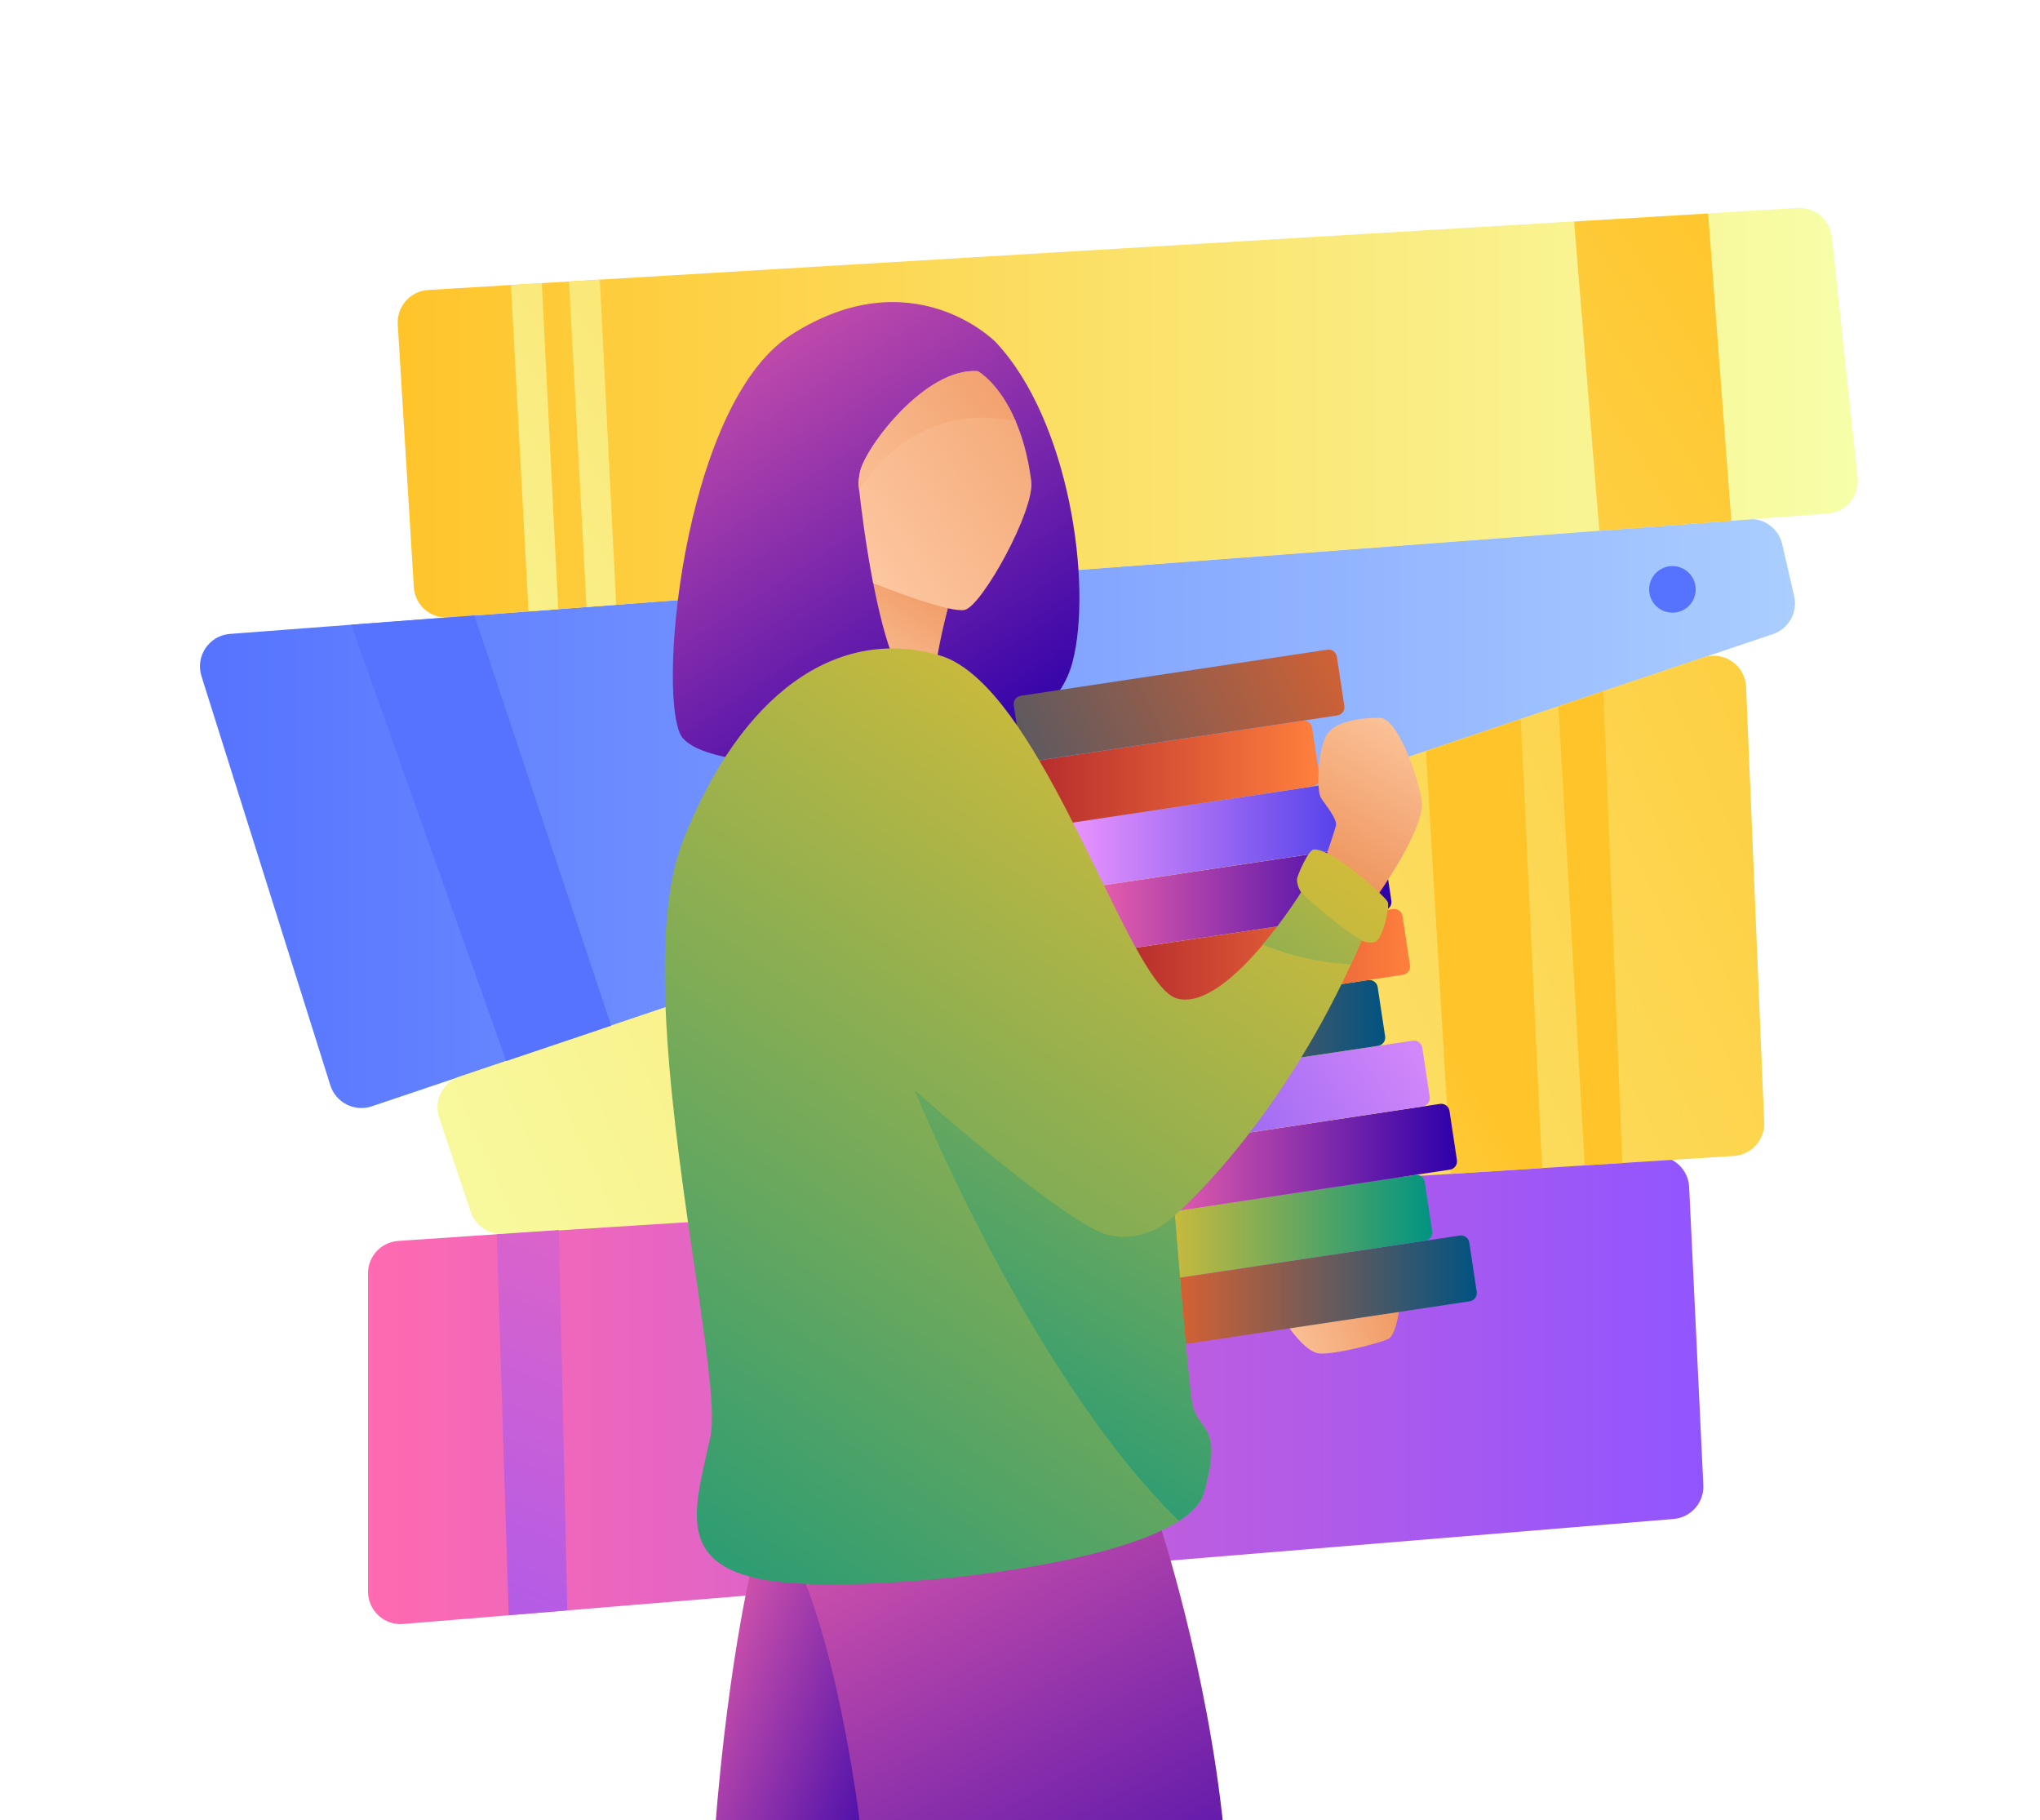 <svg width="343" height="306" viewBox="0 0 343 306" fill="none" xmlns="http://www.w3.org/2000/svg">
<path d="M286.394 249.641C286.542 252.586 284.321 255.104 281.392 255.35L95.391 270.718L85.536 271.54L67.783 273.005C64.608 273.268 61.877 270.75 61.877 267.559V214.053C61.877 211.174 64.098 208.805 66.977 208.607L83.512 207.489L93.96 206.781L278.184 194.359C281.228 194.145 283.86 196.498 284.008 199.542L286.394 249.641Z" fill="url(#paint0_linear)"/>
<path d="M301.662 100.199C302.304 102.93 300.741 105.71 298.092 106.599L102.762 172.427L85.124 178.367L62.502 185.985C59.606 186.955 56.463 185.359 55.542 182.447L33.873 113.657C32.821 110.301 35.157 106.829 38.678 106.566L59.063 105.019L79.777 103.456L293.929 87.267C296.611 87.069 299.046 88.846 299.655 91.479L301.662 100.199Z" fill="url(#paint1_linear)"/>
<path d="M296.628 188.65C296.759 191.612 294.489 194.145 291.511 194.326L272.755 195.511L266.437 195.906L259.263 196.366L243.929 197.337L84.664 207.423C82.196 207.587 79.925 206.057 79.136 203.705L73.838 187.893C72.884 185.03 74.414 181.937 77.276 180.983L239.733 126.244L255.676 120.864L262.011 118.725L269.563 116.175L286.378 110.515C289.833 109.347 293.419 111.831 293.584 115.467L296.628 188.65Z" fill="url(#paint2_linear)"/>
<path d="M312.34 80.307C312.669 83.367 310.399 86.098 307.322 86.329L291.1 87.546L268.888 89.225L103.601 101.679L98.616 102.058L93.861 102.42L88.876 102.798L75.434 103.802C72.39 104.032 69.757 101.729 69.576 98.685L66.878 54.542C66.697 51.531 68.984 48.931 71.995 48.75L85.914 47.911L91.097 47.598L95.671 47.319L100.854 47.006L264.676 37.217L287.184 35.867L302.238 34.962C305.15 34.782 307.684 36.937 307.997 39.833L312.34 80.307Z" fill="url(#paint3_linear)"/>
<path d="M287.2 35.9L264.676 37.249L268.904 89.225L291.1 87.563L287.2 35.9Z" fill="url(#paint4_linear)"/>
<path d="M85.914 47.928L88.859 102.782L93.861 102.403L91.097 47.615L85.914 47.928Z" fill="url(#paint5_linear)"/>
<path d="M95.671 47.335L98.616 102.042L103.601 101.68L100.853 47.023L95.671 47.335Z" fill="url(#paint6_linear)"/>
<path d="M59.063 105.019L85.108 178.367L102.762 172.427L79.761 103.456L59.063 105.019Z" fill="url(#paint7_linear)"/>
<path d="M285.111 99.08C285.111 99.594 285.009 100.103 284.813 100.578C284.616 101.053 284.327 101.485 283.964 101.849C283.6 102.212 283.169 102.501 282.693 102.698C282.218 102.894 281.709 102.996 281.195 102.996C280.681 102.996 280.171 102.894 279.696 102.698C279.221 102.501 278.79 102.212 278.426 101.849C278.062 101.485 277.774 101.053 277.577 100.578C277.38 100.103 277.279 99.594 277.279 99.08C277.279 98.566 277.38 98.056 277.577 97.581C277.774 97.106 278.062 96.675 278.426 96.311C278.79 95.947 279.221 95.659 279.696 95.462C280.171 95.265 280.681 95.164 281.195 95.164C281.709 95.164 282.218 95.265 282.693 95.462C283.169 95.659 283.6 95.947 283.964 96.311C284.327 96.675 284.616 97.106 284.813 97.581C285.009 98.056 285.111 98.566 285.111 99.08V99.08Z" fill="url(#paint8_linear)"/>
<path d="M239.75 126.26L243.962 197.337L259.279 196.366L255.693 120.896L239.75 126.26Z" fill="url(#paint9_linear)"/>
<path d="M269.563 116.224L262.027 118.758L266.453 195.906L272.771 195.511L269.563 116.224Z" fill="url(#paint10_linear)"/>
<path d="M95.391 270.718L85.536 271.524L83.512 207.489L93.96 206.781L95.391 270.718Z" fill="url(#paint11_linear)"/>
<path d="M235.324 219.664C235.324 219.664 234.814 224.386 233.448 225.077C232.083 225.768 224.333 227.759 221.832 227.528C219.332 227.298 216.304 222.543 216.304 222.543L235.324 219.664Z" fill="url(#paint12_linear)"/>
<path d="M180.338 111.272C176.998 124.138 159.558 126.178 159.558 126.178C156.711 122.015 153.602 120.65 150.673 120.765C144.191 120.995 138.547 128.35 138.547 128.35C138.547 128.35 133.562 128.564 128.067 128.103C122.835 127.659 117.142 126.606 114.872 124.171C110.199 119.169 114.477 68.198 132.97 56.319C153.355 43.222 167.357 57.454 167.357 57.454C179.877 70.682 183.678 98.422 180.338 111.272Z" fill="url(#paint13_linear)"/>
<path d="M195.557 226.508L247.104 218.759C247.878 218.644 248.404 217.92 248.289 217.163L247.038 208.887C246.923 208.114 246.199 207.587 245.442 207.703L193.895 215.452C193.122 215.567 192.595 216.291 192.711 217.048L193.961 225.324C194.076 226.097 194.8 226.623 195.557 226.508Z" fill="url(#paint14_linear)"/>
<path d="M188.071 216.324L239.618 208.575C240.391 208.459 240.918 207.736 240.803 206.979L239.552 198.703C239.437 197.93 238.713 197.403 237.956 197.518L186.409 205.268C185.636 205.383 185.109 206.107 185.225 206.864L186.475 215.139C186.59 215.896 187.298 216.439 188.071 216.324Z" fill="url(#paint15_linear)"/>
<path d="M192.234 204.379L243.781 196.63C244.554 196.515 245.081 195.791 244.965 195.034L243.715 186.758C243.6 185.985 242.876 185.458 242.119 185.573L190.572 193.323C189.798 193.438 189.272 194.162 189.387 194.919L190.638 203.195C190.753 203.968 191.46 204.494 192.234 204.379Z" fill="url(#paint16_linear)"/>
<path d="M187.66 193.751L239.207 186.001C239.98 185.886 240.507 185.162 240.391 184.405L239.141 176.129C239.026 175.356 238.302 174.83 237.545 174.945L185.998 182.694C185.225 182.809 184.698 183.533 184.813 184.29L186.064 192.566C186.162 193.339 186.886 193.866 187.66 193.751Z" fill="url(#paint17_linear)"/>
<path d="M180.157 183.566L231.704 175.817C232.478 175.701 233.004 174.978 232.889 174.221L231.639 165.945C231.523 165.172 230.799 164.645 230.043 164.76L178.495 172.51C177.722 172.625 177.196 173.349 177.311 174.105L178.561 182.381C178.676 183.155 179.4 183.681 180.157 183.566Z" fill="url(#paint18_linear)"/>
<path d="M184.336 171.621L235.883 163.872C236.657 163.757 237.183 163.033 237.068 162.276L235.818 154C235.702 153.227 234.978 152.7 234.222 152.815L182.674 160.565C181.901 160.68 181.375 161.404 181.49 162.161L182.74 170.437C182.839 171.21 183.563 171.736 184.336 171.621Z" fill="url(#paint19_linear)"/>
<path d="M181.21 160.779L232.757 153.029C233.531 152.914 234.057 152.19 233.942 151.433L232.691 143.157C232.576 142.384 231.852 141.858 231.096 141.973L179.548 149.722C178.775 149.837 178.249 150.561 178.364 151.318L179.614 159.594C179.729 160.367 180.437 160.894 181.21 160.779Z" fill="url(#paint20_linear)"/>
<path d="M176.636 150.15L228.183 142.401C228.957 142.285 229.483 141.561 229.368 140.805L228.117 132.529C228.002 131.755 227.278 131.229 226.522 131.344L174.974 139.094C174.201 139.209 173.675 139.933 173.79 140.689L175.04 148.965C175.139 149.739 175.863 150.265 176.636 150.15Z" fill="url(#paint21_linear)"/>
<path d="M169.134 139.966L220.681 132.216C221.454 132.101 221.981 131.377 221.865 130.62L220.615 122.344C220.5 121.571 219.776 121.045 219.019 121.16L167.472 128.909C166.699 129.024 166.172 129.748 166.287 130.505L167.538 138.781C167.653 139.554 168.377 140.081 169.134 139.966Z" fill="url(#paint22_linear)"/>
<path d="M173.296 128.021L224.843 120.271C225.617 120.156 226.143 119.432 226.028 118.675L224.777 110.4C224.662 109.626 223.938 109.1 223.181 109.215L171.634 116.964C170.861 117.08 170.334 117.803 170.45 118.56L171.7 126.836C171.815 127.609 172.539 128.152 173.296 128.021Z" fill="url(#paint23_linear)"/>
<path d="M127.014 260.714C127.014 260.714 122.604 277.101 120.186 308H154.342L141.295 260.714H127.014Z" fill="url(#paint24_linear)"/>
<path d="M194.866 255.861C194.866 255.861 203.06 280.458 205.791 308H144.783C144.783 308 141.361 277.941 133.628 262.014L194.866 255.861Z" fill="url(#paint25_linear)"/>
<path d="M231.457 150.742C231.457 150.742 239.799 139.126 239.042 134.503C238.285 129.88 234.863 120.765 232.066 120.683C229.253 120.6 224.481 121.143 223.033 123.562C221.586 125.997 221.289 132.973 222.129 134.191C222.968 135.408 224.86 137.761 224.629 138.748C224.399 139.735 222.655 144.819 222.655 144.819L231.457 150.742Z" fill="url(#paint26_linear)"/>
<path d="M159.558 101.581C159.558 101.581 159.492 101.828 159.377 102.255C158.801 104.427 157.057 111.453 156.777 117.063L149.933 116.504C151.134 115.73 151.578 113.97 150.328 110.975C148.913 107.57 147.745 102.765 146.823 98.027C146.807 97.978 146.807 97.928 146.79 97.879L159.558 101.581Z" fill="url(#paint27_linear)"/>
<path d="M162.223 102.519C161.647 102.65 160.627 102.535 159.377 102.255C155.527 101.4 149.439 99.064 146.807 98.027C146.79 97.978 146.79 97.928 146.774 97.879C145.507 91.298 144.734 84.848 144.454 82.331C144.372 81.623 144.339 81.228 144.339 81.228C144.388 80.57 144.47 79.962 144.586 79.402C145.408 75.272 155.659 61.666 164.428 62.406C164.428 62.406 168.015 64.381 170.762 70.781C171.881 73.364 172.852 76.671 173.395 80.867C174.02 85.753 165.119 101.844 162.223 102.519Z" fill="url(#paint28_linear)"/>
<path d="M231.227 158.327C230.059 158.722 229.006 158.097 228.957 158.08C228.364 159.463 227.756 160.812 227.147 162.128C214.149 190.263 197.531 204.297 197.531 204.297C197.531 204.297 198.124 211.684 198.782 219.384C199.358 226.048 199.999 232.958 200.378 235.492C201.168 240.954 205.84 238.799 202.434 250.974C201.957 252.685 200.477 254.265 198.239 255.696C188.4 261.981 163.951 265.551 145.935 266.226C138.893 266.489 132.822 266.308 129.005 265.667C113.177 263.051 116.945 253.146 119.446 241.53C121.041 234.126 114.756 205.416 112.535 179.19C112.108 174.155 111.828 169.236 111.778 164.563C111.696 155.415 112.486 147.254 114.822 141.348C124.53 116.685 140.621 105.151 157.929 110.153C160.216 110.811 162.437 112.259 164.609 114.283C178.89 127.577 190.605 165.731 197.844 167.837C202.319 169.137 208.028 163.921 212.339 158.804C216.09 154.379 218.789 150.018 218.789 150.018C218.789 150.018 218.015 148.998 218.081 147.764C218.114 147.205 219.957 142.911 220.862 142.812C223.873 142.467 232.922 150.677 233.333 151.631C233.728 152.602 232.412 157.932 231.227 158.327Z" fill="url(#paint29_linear)"/>
<path d="M202.418 250.957C201.941 252.669 200.46 254.248 198.222 255.679C173.148 231.164 153.98 183.731 153.816 183.303C154.095 183.55 179.729 206.304 186.524 207.653C193.352 209.019 197.531 204.28 197.531 204.28C197.531 204.28 199.588 230.013 200.378 235.475C201.167 240.954 205.84 238.782 202.418 250.957Z" fill="url(#paint30_linear)"/>
<path d="M228.94 158.064C228.348 159.446 227.739 160.795 227.13 162.111C220.549 161.716 215.564 160.17 212.323 158.788C216.074 154.362 218.772 150.002 218.772 150.002C218.772 150.002 223.642 154.839 228.94 158.064Z" fill="url(#paint31_linear)"/>
<path d="M170.762 70.797C165.481 69.646 153.421 68.839 144.454 82.331C144.372 81.623 144.339 81.228 144.339 81.228C144.388 80.57 144.47 79.962 144.586 79.402C145.408 75.272 155.659 61.666 164.428 62.406C164.428 62.423 168.015 64.397 170.762 70.797Z" fill="url(#paint32_linear)"/>
<defs>
<linearGradient id="paint0_linear" x1="61.873" y1="233.682" x2="286.407" y2="233.682" gradientUnits="userSpaceOnUse">
<stop stop-color="#FF6AB0"/>
<stop offset="1" stop-color="#9155FF"/>
</linearGradient>
<linearGradient id="paint1_linear" x1="33.624" y1="136.764" x2="301.809" y2="136.764" gradientUnits="userSpaceOnUse">
<stop stop-color="#5573FF"/>
<stop offset="1" stop-color="#AACEFF"/>
</linearGradient>
<linearGradient id="paint2_linear" x1="358.879" y1="108.909" x2="63.189" y2="242.685" gradientUnits="userSpaceOnUse">
<stop stop-color="#FFC42A"/>
<stop offset="1" stop-color="#F7FFAA"/>
</linearGradient>
<linearGradient id="paint3_linear" x1="66.853" y1="69.398" x2="312.376" y2="69.398" gradientUnits="userSpaceOnUse">
<stop stop-color="#FFC42A"/>
<stop offset="1" stop-color="#F7FFAA"/>
</linearGradient>
<linearGradient id="paint4_linear" x1="302.836" y1="46.85" x2="62.928" y2="196.423" gradientUnits="userSpaceOnUse">
<stop stop-color="#FFC42A"/>
<stop offset="1" stop-color="#F7FFAA"/>
</linearGradient>
<linearGradient id="paint5_linear" x1="255.942" y1="-28.366" x2="16.034" y2="121.206" gradientUnits="userSpaceOnUse">
<stop stop-color="#FFC42A"/>
<stop offset="1" stop-color="#F7FFAA"/>
</linearGradient>
<linearGradient id="paint6_linear" x1="258.377" y1="-24.462" x2="18.468" y2="125.111" gradientUnits="userSpaceOnUse">
<stop stop-color="#FFC42A"/>
<stop offset="1" stop-color="#F7FFAA"/>
</linearGradient>
<linearGradient id="paint7_linear" x1="91.586" y1="178.483" x2="126.137" y2="307.145" gradientUnits="userSpaceOnUse">
<stop stop-color="#5573FF"/>
<stop offset="1" stop-color="#AACEFF"/>
</linearGradient>
<linearGradient id="paint8_linear" x1="288.328" y1="125.649" x2="322.879" y2="254.312" gradientUnits="userSpaceOnUse">
<stop stop-color="#5573FF"/>
<stop offset="1" stop-color="#AACEFF"/>
</linearGradient>
<linearGradient id="paint9_linear" x1="239.105" y1="167.931" x2="138.084" y2="232.098" gradientUnits="userSpaceOnUse">
<stop stop-color="#FFC42A"/>
<stop offset="1" stop-color="#F7FFAA"/>
</linearGradient>
<linearGradient id="paint10_linear" x1="242.353" y1="173.044" x2="141.332" y2="237.211" gradientUnits="userSpaceOnUse">
<stop stop-color="#FFC42A"/>
<stop offset="1" stop-color="#F7FFAA"/>
</linearGradient>
<linearGradient id="paint11_linear" x1="122.798" y1="156.481" x2="57.315" y2="318.708" gradientUnits="userSpaceOnUse">
<stop stop-color="#FF6AB0"/>
<stop offset="1" stop-color="#9155FF"/>
</linearGradient>
<linearGradient id="paint12_linear" x1="210.021" y1="228.45" x2="242.844" y2="218.249" gradientUnits="userSpaceOnUse">
<stop stop-color="#FFCFAA"/>
<stop offset="1" stop-color="#EB8A4F"/>
</linearGradient>
<linearGradient id="paint13_linear" x1="103.961" y1="33.142" x2="166.644" y2="129.635" gradientUnits="userSpaceOnUse">
<stop stop-color="#FF6AAC"/>
<stop offset="1" stop-color="#2D00AA"/>
</linearGradient>
<linearGradient id="paint14_linear" x1="192.698" y1="217.097" x2="248.304" y2="217.097" gradientUnits="userSpaceOnUse">
<stop stop-color="#EC632A"/>
<stop offset="1" stop-color="#005382"/>
</linearGradient>
<linearGradient id="paint15_linear" x1="185.207" y1="206.91" x2="240.813" y2="206.91" gradientUnits="userSpaceOnUse">
<stop stop-color="#FFC42A"/>
<stop offset="1" stop-color="#009482"/>
</linearGradient>
<linearGradient id="paint16_linear" x1="189.371" y1="194.97" x2="244.977" y2="194.97" gradientUnits="userSpaceOnUse">
<stop stop-color="#FF6AAC"/>
<stop offset="1" stop-color="#2D00AA"/>
</linearGradient>
<linearGradient id="paint17_linear" x1="258.287" y1="156.121" x2="160.808" y2="216.336" gradientUnits="userSpaceOnUse">
<stop stop-color="#FF9FFF"/>
<stop offset="1" stop-color="#473BE9"/>
</linearGradient>
<linearGradient id="paint18_linear" x1="177.302" y1="174.158" x2="232.908" y2="174.158" gradientUnits="userSpaceOnUse">
<stop stop-color="#EC632A"/>
<stop offset="1" stop-color="#005382"/>
</linearGradient>
<linearGradient id="paint19_linear" x1="181.466" y1="162.218" x2="237.072" y2="162.218" gradientUnits="userSpaceOnUse">
<stop stop-color="#AA1F2A"/>
<stop offset="1" stop-color="#FF803D"/>
</linearGradient>
<linearGradient id="paint20_linear" x1="178.345" y1="151.374" x2="233.951" y2="151.374" gradientUnits="userSpaceOnUse">
<stop stop-color="#FF6AAC"/>
<stop offset="1" stop-color="#2D00AA"/>
</linearGradient>
<linearGradient id="paint21_linear" x1="173.767" y1="140.748" x2="229.373" y2="140.748" gradientUnits="userSpaceOnUse">
<stop stop-color="#FF9FFF"/>
<stop offset="1" stop-color="#473BE9"/>
</linearGradient>
<linearGradient id="paint22_linear" x1="166.276" y1="130.561" x2="221.882" y2="130.561" gradientUnits="userSpaceOnUse">
<stop stop-color="#AA1F2A"/>
<stop offset="1" stop-color="#FF803D"/>
</linearGradient>
<linearGradient id="paint23_linear" x1="235.013" y1="100.81" x2="134.814" y2="149.347" gradientUnits="userSpaceOnUse">
<stop stop-color="#EC632A"/>
<stop offset="1" stop-color="#005382"/>
</linearGradient>
<linearGradient id="paint24_linear" x1="107.716" y1="275.001" x2="158.72" y2="295.732" gradientUnits="userSpaceOnUse">
<stop stop-color="#FF6AAC"/>
<stop offset="1" stop-color="#2D00AA"/>
</linearGradient>
<linearGradient id="paint25_linear" x1="137.989" y1="222.721" x2="206.105" y2="349.41" gradientUnits="userSpaceOnUse">
<stop stop-color="#FF6AAC"/>
<stop offset="1" stop-color="#2D00AA"/>
</linearGradient>
<linearGradient id="paint26_linear" x1="240.563" y1="115.377" x2="218.516" y2="151.738" gradientUnits="userSpaceOnUse">
<stop stop-color="#FFCFAA"/>
<stop offset="1" stop-color="#EB8A4F"/>
</linearGradient>
<linearGradient id="paint27_linear" x1="143.179" y1="120.62" x2="161.826" y2="92.102" gradientUnits="userSpaceOnUse">
<stop stop-color="#FFCFAA"/>
<stop offset="1" stop-color="#EB8A4F"/>
</linearGradient>
<linearGradient id="paint28_linear" x1="135.393" y1="99.206" x2="208.663" y2="52.041" gradientUnits="userSpaceOnUse">
<stop stop-color="#FFCFAA"/>
<stop offset="1" stop-color="#EB8A4F"/>
</linearGradient>
<linearGradient id="paint29_linear" x1="228.29" y1="92.126" x2="90.414" y2="294.827" gradientUnits="userSpaceOnUse">
<stop stop-color="#FFC42A"/>
<stop offset="1" stop-color="#009482"/>
</linearGradient>
<linearGradient id="paint30_linear" x1="244.14" y1="110.233" x2="148.384" y2="265.55" gradientUnits="userSpaceOnUse">
<stop stop-color="#FFC42A"/>
<stop offset="1" stop-color="#009482"/>
</linearGradient>
<linearGradient id="paint31_linear" x1="250.928" y1="119.15" x2="171.295" y2="224.284" gradientUnits="userSpaceOnUse">
<stop stop-color="#FFC42A"/>
<stop offset="1" stop-color="#009482"/>
</linearGradient>
<linearGradient id="paint32_linear" x1="128.711" y1="90.347" x2="188.439" y2="51.899" gradientUnits="userSpaceOnUse">
<stop stop-color="#FFCFAA"/>
<stop offset="1" stop-color="#EB8A4F"/>
</linearGradient>
</defs>
</svg>
